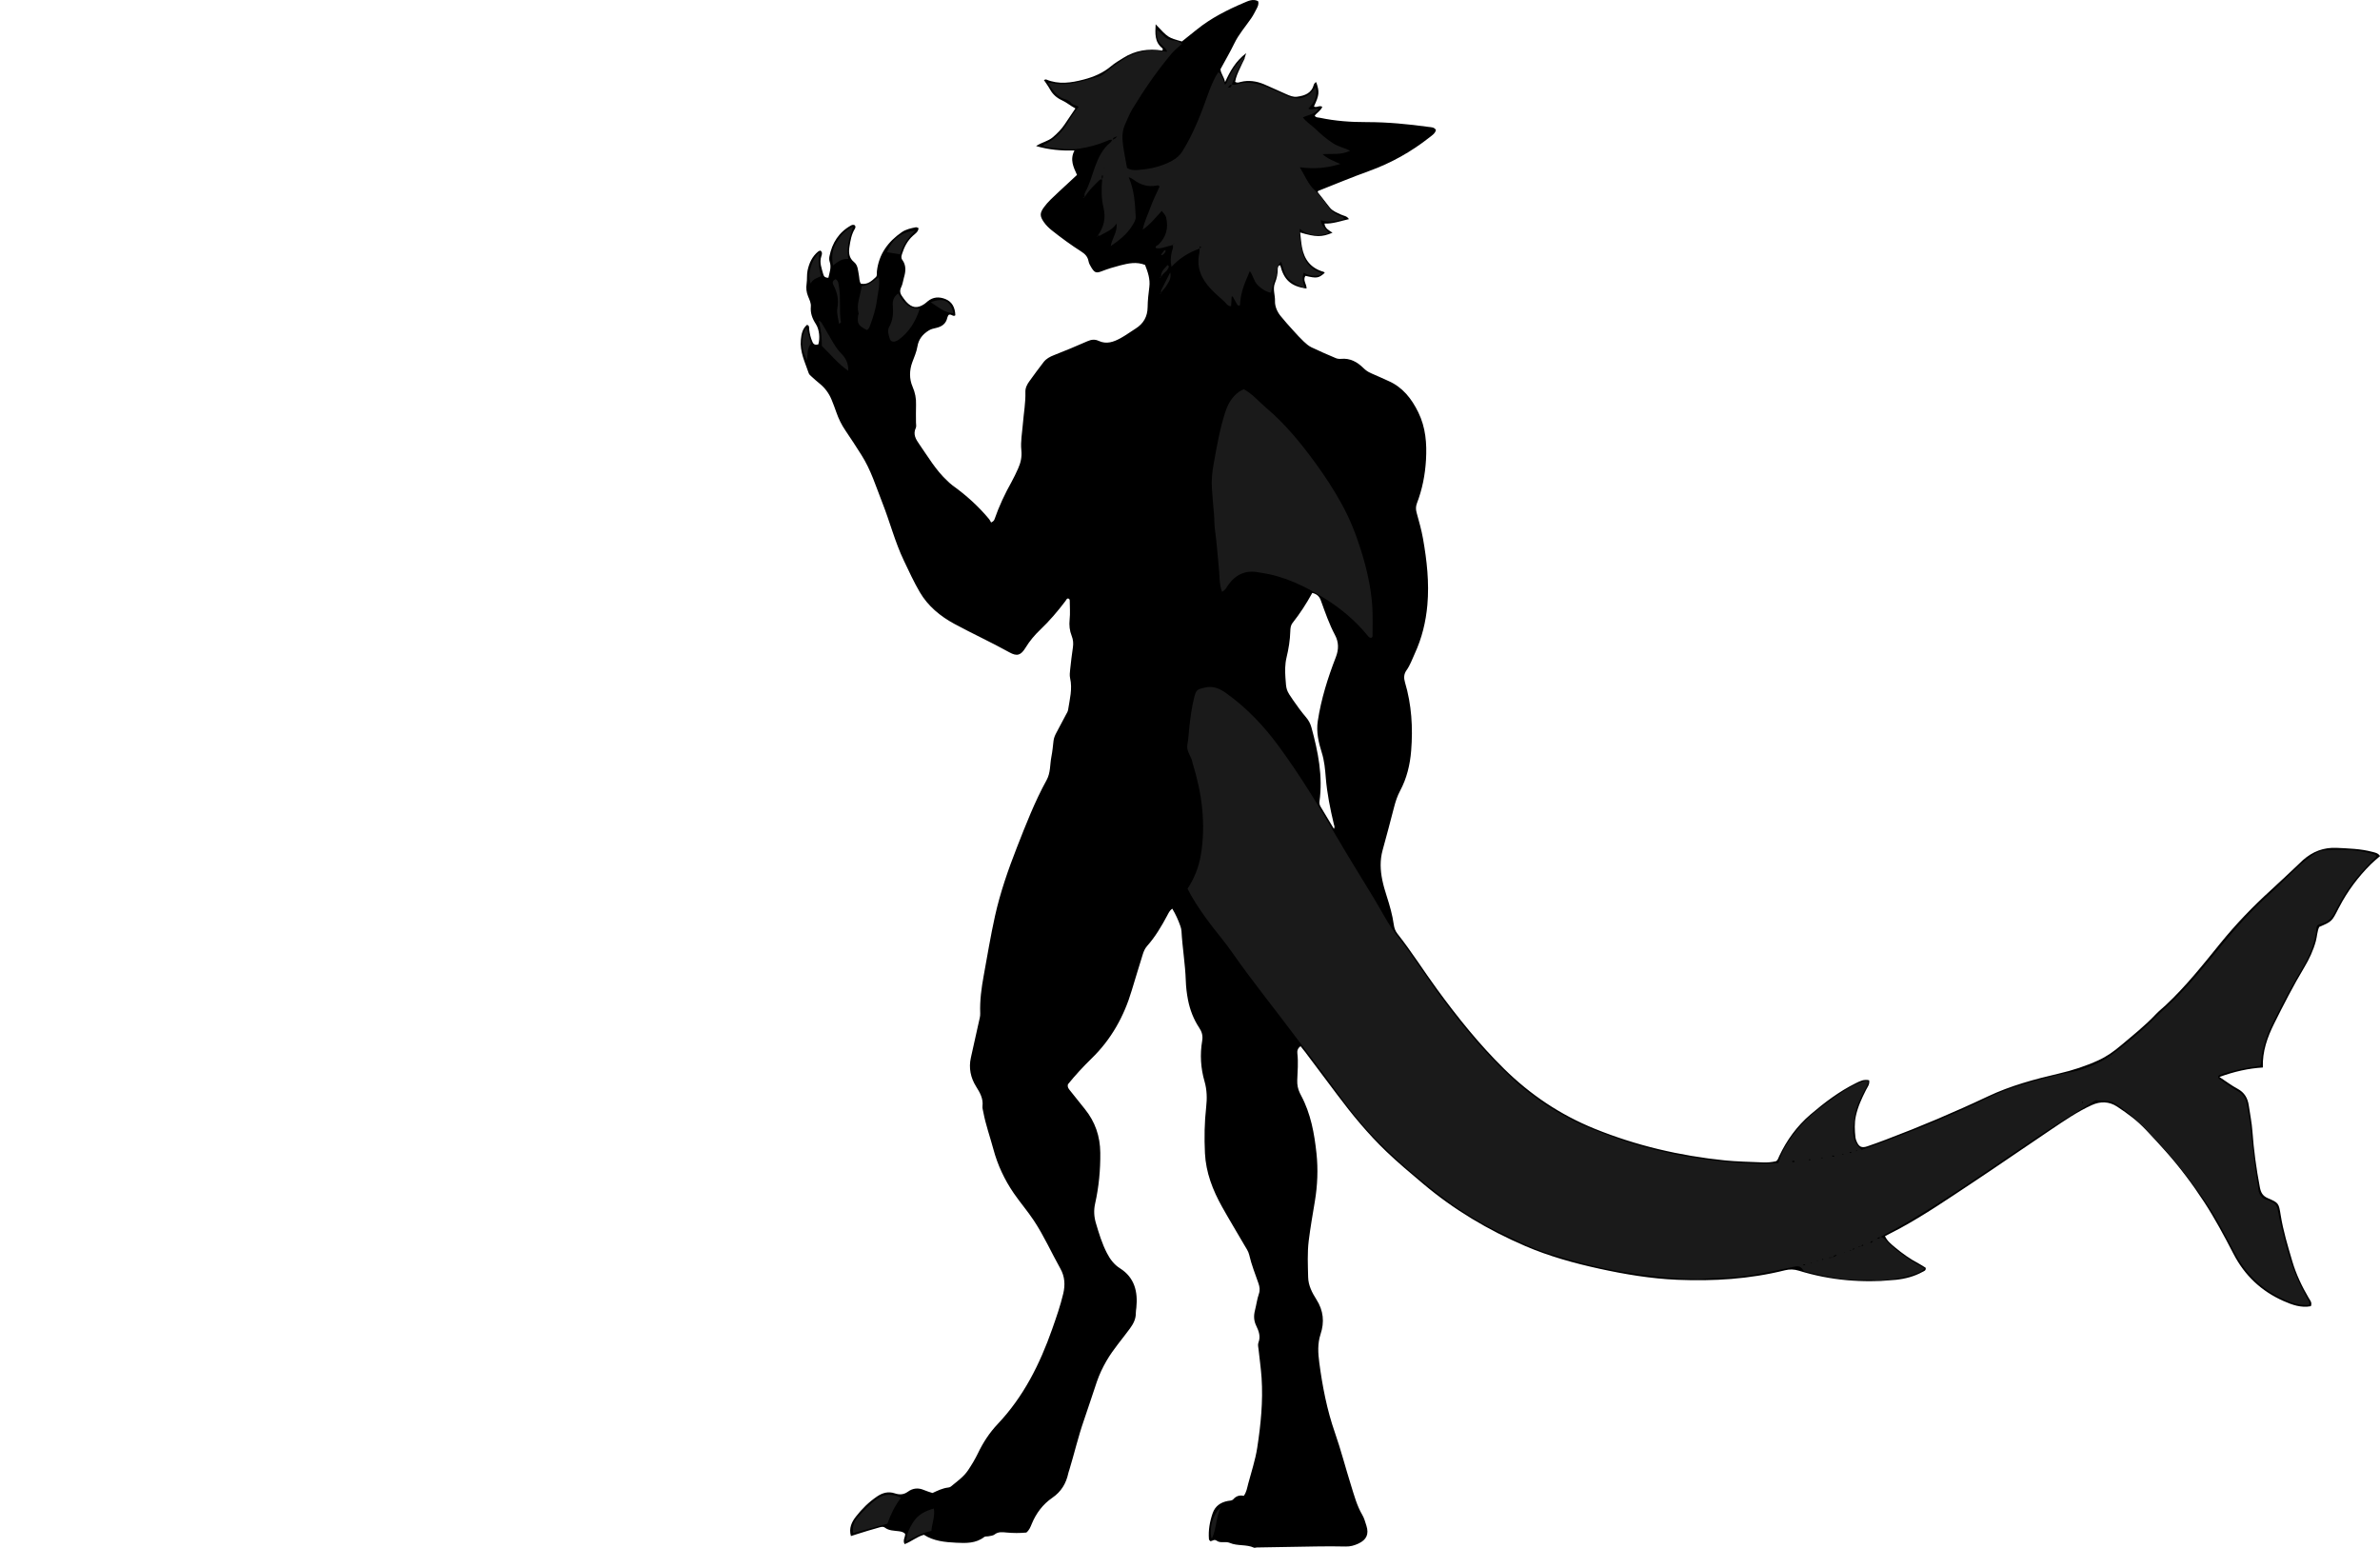 <?xml version="1.0" encoding="utf-8"?>
<!-- Generator: Adobe Illustrator 24.1.1, SVG Export Plug-In . SVG Version: 6.00 Build 0)  -->
<svg version="1.1" id="Layer_1" xmlns="http://www.w3.org/2000/svg" xmlns:xlink="http://www.w3.org/1999/xlink" x="0px" y="0px"
	 width="2003.67" height="1303.01" viewBox="0 0 2003.67 1303.01" style="enable-background:new 0 0 2003.67 1303.01;" xml:space="preserve">
<style type="text/css">
	.st0{fill:#1A1A1A;}
</style>
<g>
	<path d="M785.05,1256.88c4.26-1.96,8.51-4.08,13.3-4.61c0.72-0.08,1.54-0.32,2.08-0.76c5.15-4.29,10.8-8.13,14.58-13.79
		c3.04-4.56,5.9-9.29,8.27-14.22c4.35-9.07,9.73-17.37,16.65-24.67c21.72-22.93,35.49-50.42,45.85-79.86
		c3.47-9.87,6.94-19.74,9.35-29.95c1.72-7.3,1.36-14.28-2.39-20.98c-7.57-13.49-13.86-27.7-22.43-40.61
		c-5.23-7.89-11.47-15.1-16.83-22.9c-7.82-11.39-13.63-23.81-17.21-37.19c-2.77-10.35-6.45-20.45-8.42-31.01
		c-0.32-1.71-0.91-3.49-0.71-5.16c0.73-6.38-2.15-11.31-5.38-16.48c-4.62-7.38-6.36-15.6-4.39-24.34
		c2.24-9.96,4.43-19.94,6.66-29.91c0.54-2.43,1.29-4.8,1.19-7.36c-0.42-10.77,1.04-21.36,2.97-31.93
		c3.06-16.66,5.78-33.39,9.46-49.93c4.4-19.79,11.03-38.87,18.4-57.69c7.56-19.28,15.05-38.62,25.05-56.81
		c3.43-6.25,2.76-13.06,4.03-19.59c0.85-4.39,1.32-8.86,1.79-13.32c0.27-2.56,1.26-4.8,2.44-7.01c2.69-5.07,5.34-10.16,8.07-15.21
		c0.71-1.31,1.54-2.52,1.78-4.07c1.36-8.83,3.76-17.55,1.68-26.64c-0.54-2.36-0.2-4.98,0.07-7.45c0.65-6.18,1.39-12.36,2.3-18.51
		c0.49-3.32,0.21-6.45-1.02-9.54c-1.79-4.48-2.25-9.03-1.74-13.91c0.55-5.19,0.13-10.48,0.09-15.73c-0.01-0.7-0.1-1.49-1.12-1.86
		c-1.49-0.27-1.83,1.22-2.51,2.12c-6.48,8.58-13.43,16.72-21.23,24.15c-4.7,4.48-8.86,9.41-12.28,15.01
		c-3.96,6.48-7.15,7.64-13.66,4.01c-15.26-8.5-31.16-15.73-46.49-24.05c-11.72-6.36-22.06-14.88-28.92-26.57
		c-5.04-8.59-9.21-17.71-13.5-26.73c-7.42-15.58-11.68-32.36-17.98-48.37c-5.38-13.67-9.68-27.82-17.65-40.36
		c-4.41-6.95-8.87-13.88-13.51-20.67c-3.27-4.79-5.76-9.89-7.65-15.34c-1.23-3.53-2.54-7.03-3.96-10.49
		c-2.21-5.41-5.56-10-10.14-13.69c-2.33-1.87-4.56-3.88-6.77-5.89c-0.9-0.82-2-1.72-2.37-2.8c-3.09-9.16-7.61-18.01-6.64-28.13
		c0.46-4.76,1.29-9.36,5.21-12.62c2.21,0.66,1.64,2.4,1.8,3.77c0.44,3.74,1.27,7.34,2.85,10.79c1.09,2.39,2.8,2.4,4.83,1.91
		c1.54-4.95,0.96-12.49-2.05-17.12c-2.97-4.56-4.73-9.18-4.23-14.7c0.28-3.04-1.2-5.86-2.31-8.62c-1.43-3.54-1.83-6.84-1.23-10.81
		c0.53-3.48,0.04-7.32,0.78-10.89c1.29-6.23,3.84-11.88,8.91-16.04c0.53-0.43,1.29-0.57,1.92-0.83c1.98,1.45,1.25,3.39,0.77,4.82
		c-1.82,5.42,0.34,10.29,1.67,15.29c0.53,1.98,1.86,2.84,4.26,2.82c0.95-4.46,2.76-8.8,1.07-13.64c-0.47-1.35-0.45-3.02-0.16-4.45
		c2.25-11.34,7.93-20.33,18.26-26.03c0.88-0.49,1.88-0.62,2.87-0.21c1.21,1.07,0.75,2.26,0.11,3.34c-2.77,4.61-3.61,9.76-4.41,14.96
		c-0.75,4.9-0.41,9.32,3.85,12.78c3.42,2.78,3.29,7.14,4.09,10.98c0.5,2.39,0.19,4.96,1.65,7.21c5.58,1.1,9.07-2.22,12.54-5.42
		c1.44-1.33,0.79-3.3,0.98-5c1.63-14.37,9.32-24.91,20.92-32.91c3.55-2.45,7.77-3.34,11.94-4.16c0.59-0.12,1.31,0.42,2.23,0.74
		c-0.29,3.24-2.88,4.71-4.77,6.42c-4.62,4.19-7.28,9.43-9.12,15.22c-0.53,1.68-1.05,3.37,0.15,5.01c3.47,4.72,2.97,9.81,1.41,15.02
		c-0.78,2.61-1.03,5.47-2.22,7.86c-1.43,2.88-1.15,5.25,0.58,7.68c1.16,1.62,2.24,3.32,3.58,4.78c4.87,5.3,9.36,5.83,15.24,1.91
		c1.03-0.69,1.93-1.57,2.9-2.36c4.54-3.7,9.65-3.89,14.8-1.85c5.49,2.17,8.2,6.9,8.4,13.68c-1.91,1.68-3.44-1.59-5.72-0.26
		c-0.24,0.51-0.83,1.35-1.03,2.27c-1.09,5.06-4.5,7.49-9.26,8.6c-2.15,0.5-4.3,0.9-6.31,2.15c-5.14,3.19-8.57,7.33-9.58,13.47
		c-0.77,4.67-2.74,8.98-4.36,13.41c-2.41,6.6-2.62,13.83,0.25,20.45c2.16,4.97,3.13,9.89,2.93,15.23c-0.18,4.99-0.03,10-0.04,15
		c0,1.5,0.44,3.22-0.14,4.46c-2.55,5.42-0.03,9.53,2.9,13.73c7.41,10.63,13.96,21.9,23.58,30.83c1.46,1.36,2.88,2.79,4.49,3.94
		c11.42,8.18,21.77,17.52,30.75,28.34c0.78,0.94,1.24,2.14,1.63,2.83c2.13-1.03,2.6-1.86,2.94-2.84
		c3.76-10.87,8.64-21.23,14.26-31.27c2.07-3.7,3.85-7.56,5.6-11.43c2.18-4.82,3.27-9.72,2.69-15.23c-0.78-7.44,0.71-14.9,1.29-22.35
		c0.7-8.94,2.38-17.8,2.11-26.83c-0.1-3.34,1.41-6.31,3.36-8.97c3.98-5.44,7.89-10.93,12.05-16.23c2.18-2.78,5.23-4.4,8.59-5.72
		c9.52-3.73,18.97-7.66,28.32-11.78c3.23-1.42,6.23-1.73,9.33-0.27c6.67,3.15,12.71,0.87,18.49-2.28c4.37-2.38,8.39-5.4,12.63-8.04
		c6.65-4.15,10.03-10.13,10.13-17.94c0.07-5.75,0.71-11.42,1.44-17.12c0.85-6.59-1.3-12.73-3.61-18.56
		c-7.23-2.86-14.06-1.33-20.83,0.39c-5.32,1.35-10.55,2.96-15.68,4.95c-4.62,1.79-5.98,1.22-8.63-3.06
		c-1.04-1.68-2.09-3.52-2.44-5.42c-0.69-3.79-2.94-6.09-6.01-8.05c-8.63-5.5-16.88-11.53-24.89-17.9c-2.55-2.03-4.86-4.3-6.73-6.99
		c-3.41-4.9-3.48-7.49-0.07-12.25c3.51-4.9,8.06-8.86,12.4-12.98c5.05-4.79,10.2-9.47,15.59-14.45c-2.86-6.4-6.22-12.75-2.13-20.55
		c-11.15,0.22-21.51-0.55-32.32-3.77c4.81-3.19,10.14-3.97,14.14-7.44c3.82-3.31,7.29-6.76,10.05-10.98
		c2.86-4.37,5.84-8.67,8.93-13.24c-4.12-2.15-7.42-5.09-11.56-6.96c-4.04-1.83-7.51-4.84-9.78-8.98c-1.49-2.72-3.38-5.23-5.2-8
		c1.06-0.24,1.6-0.56,1.95-0.42c10.53,4.41,21.01,2.81,31.58,0.04c8.57-2.24,16.44-5.62,23.27-11.43c3.02-2.57,6.55-4.56,9.92-6.7
		c10.17-6.46,21.3-8.14,32.92-6.28c0.65-0.88,0.57-1.55-0.05-2.05c-6.47-5.24-5.9-12.24-5.51-20.06
		c10.53,11.27,10.53,11.27,22.11,14.46c4.02-3.21,8.3-6.62,12.56-10.05c11.97-9.64,25.55-16.51,39.58-22.48
		c3.71-1.58,7.79-3.63,12.02-1.37c0.76,2.62-0.37,4.64-1.39,6.61c-1.37,2.66-2.74,5.34-4.43,7.79c-4.81,6.98-10.43,13.35-14.19,21.1
		c-3.58,7.4-7.76,14.5-11.67,21.74c0.2,3.69,2.95,6.3,3.88,10.87c4.32-9.52,8.92-17.59,17.74-24.38
		c-2.54,9.27-7.93,16.06-9.29,24.13c1.77,1.22,3.27,0.46,4.64,0.12c6.85-1.71,13.43-0.66,19.77,1.98
		c6.21,2.59,12.26,5.59,18.45,8.24c2.95,1.26,5.92,2.68,9.33,2.21c6.54-0.9,12.2-2.95,14.11-10.25c0.17-0.65,0.8-1.19,1.28-1.74
		c0.14-0.15,0.47-0.14,0.71-0.2c2.82,8.23,2.59,10.67-1.93,20.38c2.15,1.47,4.27-1.22,7.02,0.28c-1.15,3.25-4.44,4.82-6.38,7.52
		c1.01,1.72,2.88,1.43,4.44,1.76c12.99,2.76,26.09,3.66,39.39,3.64c17.44-0.02,34.84,1.66,52.13,4.05c2.15,0.3,4.61,0.11,6.1,2.57
		c-0.61,2.81-3.02,4.34-5.12,6c-15.58,12.32-32.65,21.9-51.39,28.64c-14.3,5.14-28.34,11.02-42.49,16.58
		c-0.18,0.07-0.26,0.4-0.62,0.99c3.37,4.31,6.79,8.8,10.33,13.19c2.45,3.03,6.09,4.22,9.45,5.86c2.12,1.04,4.9,1.05,6.59,3.8
		c-7.06,1.55-13.53,4.04-20.59,3.73c0.48,4.27,3.86,5.73,6.77,7.71c-9.11,3.81-13.96,3.76-27.25-0.21c0.52,4.24,0.8,8.41,1.56,12.5
		c1.93,10.43,7.61,17.69,18.16,20.6c0.38,0.11,0.66,0.59,0.99,0.9c-5.24,4.54-6.64,4.76-16.27,2.52c-2.48,3.7,1.19,7.05,0.95,10.69
		c-13.08-1.85-19.01-7.17-22.16-19.61c-1.58,0.13-2.1,1.24-2.07,2.56c0.07,4.31-0.75,8.41-2.38,12.4
		c-2.04,5.01,0.22,10.1,0.04,15.19c-0.15,4.23,1.74,8.84,4.61,12.41c3.42,4.28,7.12,8.33,10.8,12.4c2.84,3.15,5.71,6.29,8.77,9.21
		c1.97,1.87,4.12,3.74,6.54,4.9c6.73,3.25,13.61,6.19,20.5,9.11c1.32,0.56,2.95,0.74,4.39,0.6c7.63-0.75,13.65,2.63,18.76,7.67
		c2.03,1.99,4.09,3.43,6.66,4.5c4.83,2.01,9.55,4.29,14.35,6.39c12.13,5.29,19.62,14.93,25.27,26.46
		c6.25,12.76,7.28,26.31,6.47,40.13c-0.73,12.49-3.12,24.7-7.62,36.42c-1.04,2.71-1.02,5.17-0.26,7.95
		c1.98,7.21,4.06,14.42,5.36,21.77c3.27,18.45,5.34,37.03,3.69,55.81c-1.26,14.26-4.62,28.04-10.63,41.07
		c-2.19,4.74-3.88,9.75-6.97,14.06c-2.2,3.07-2.36,6.39-1.29,9.97c5.64,18.89,6.79,38.27,5.23,57.76
		c-0.94,11.69-3.66,23.15-9.29,33.65c-2.38,4.45-3.89,9.13-5.14,13.99c-3.09,12.08-6.33,24.12-9.63,36.14
		c-2.29,8.36-1.94,16.72-0.23,25.06c0.95,4.63,2.3,9.19,3.76,13.7c2.53,7.84,4.78,15.73,5.92,23.9c0.39,2.76,1.24,5.23,3.02,7.49
		c11.92,15.1,22.16,31.4,33.49,46.91c17.24,23.6,35.49,46.36,56.37,66.93c22.14,21.81,47.35,38.7,76.24,50.42
		c35.21,14.28,71.73,22.74,109.39,26.62c10.65,1.1,21.4,1.18,32.11,1.71c3.76,0.19,7.48-0.15,11.15-1.01
		c1.64-0.99,1.97-2.77,2.72-4.34c6.36-13.47,14.93-25.27,26.32-35c11.8-10.08,24.11-19.39,38.06-26.32
		c3.5-1.74,7.07-3.59,11.31-2.46c0.62,3.44-1.37,5.61-2.55,7.95c-3.61,7.15-7,14.36-8.66,22.25c-1.25,5.93-0.97,11.92-0.33,17.9
		c0.13,1.22,0.6,2.43,1.1,3.57c1.94,4.43,4.22,5.49,8.92,3.91c5.2-1.75,10.35-3.65,15.49-5.59c29.17-11,57.85-23.15,86.05-36.46
		c19.08-9.01,39.36-14.47,59.79-19.22c11.49-2.67,22.52-6.26,33.21-11.15c6.9-3.15,12.98-7.48,18.7-12.31
		c10.1-8.53,20.49-16.74,29.59-26.41c2.55-2.71,5.53-5.03,8.26-7.58c17.02-15.9,31.43-34.12,46.04-52.13
		c13.08-16.13,27.39-31.02,42.75-44.96c8.12-7.38,16.04-14.98,24.05-22.49c0.91-0.85,1.77-1.76,2.71-2.59
		c8.19-7.24,17.42-10.91,28.68-10.35c9.99,0.5,19.93,0.73,29.65,3.31c2.33,0.62,4.9,0.89,6.68,3.59c-2.71,2.39-5.41,4.52-7.82,6.93
		c-10.67,10.65-19.59,22.61-26.55,36.01c-0.23,0.44-0.49,0.87-0.72,1.32c-5.48,10.81-5.48,10.81-16.16,15.42
		c-1.72,3.78-1.75,8.09-2.87,12.12c-2.15,7.74-5.52,14.94-9.64,21.82c-9.24,15.42-17.43,31.41-25.43,47.49
		c-5.71,11.49-9.96,23.34-9.48,36.88c-12.36,0.75-24.07,3.43-36.57,7.97c5.71,3.76,10.23,7.25,15.19,9.88
		c5.92,3.14,8.65,7.96,9.55,14.26c1.02,7.14,2.5,14.19,3.02,21.44c1.16,15.91,3.28,31.71,6.3,47.39c0.8,4.13,2.28,7.15,6.62,9.03
		c9.17,3.96,9.29,4.21,10.87,14.14c2.12,13.35,6.04,26.23,9.84,39.13c3.18,10.8,8.03,20.94,13.72,30.66
		c1.22,2.09,3.13,4.04,1.86,7.05c-8.19,1.57-15.76-1.15-23.04-4.38c-18.68-8.27-32.69-21.46-42.15-39.76
		c-7.67-14.84-15.56-29.61-24.69-43.62c-9.82-15.05-20.57-29.44-32.57-42.86c-5.32-5.94-10.7-11.83-16.16-17.65
		c-7.21-7.7-15.64-13.91-24.41-19.7c-6.9-4.56-14.2-4.6-21.36-1.35c-12.08,5.49-23,13.04-33.98,20.4
		c-22.82,15.29-45.36,30.99-68.27,46.14c-19.14,12.66-38.11,25.64-58.28,36.68c-4.37,2.39-8.82,4.62-13.61,7.12
		c1.89,4.18,5.28,6.79,8.39,9.4c6.13,5.12,12.61,9.79,19.73,13.51c2.19,1.14,4.23,2.56,6.14,3.73c0.39,2.42-1.4,2.76-2.58,3.42
		c-7.1,3.94-14.87,5.93-22.83,6.73c-27.6,2.77-54.81,0.54-81.38-7.7c-4.01-1.24-7.69-1.35-11.7-0.35c-29.79,7.45-60.16,9.28-90.66,8
		c-22.19-0.93-44.15-4.62-65.85-9.38c-21.22-4.65-42.14-10.45-62.15-19.05c-31.14-13.39-60.02-30.5-85.98-52.42
		c-10.48-8.85-21.02-17.62-30.94-27.13c-15.37-14.74-28.85-31.07-41.56-48.09c-8.94-11.98-17.94-23.92-26.93-35.87
		c-1.17-1.55-2.41-3.04-3.71-4.68c-2.53,1.76-2.96,3.97-2.7,6.15c0.87,7.49,0.17,14.96-0.11,22.44c-0.15,3.85,0.55,7.42,2.21,10.85
		c0.33,0.67,0.66,1.35,1.01,2.01c8.17,15.24,11.2,32.03,12.98,48.81c1.42,13.32,0.86,26.92-1.37,40.3
		c-1.84,11.05-3.78,22.09-5.16,33.19c-1.26,10.18-0.72,20.46-0.49,30.69c0.16,7,3.36,13.1,6.94,18.73
		c5.97,9.37,6.91,19.01,3.49,29.33c-2.59,7.81-2.11,15.86-1.07,23.74c2.65,20.02,6.44,39.79,13.14,58.98
		c5.09,14.58,8.93,29.59,13.56,44.33c2.68,8.53,4.94,17.23,9.56,25.07c1.62,2.75,2.45,6,3.44,9.08c2.25,7.02,0.08,11.81-6.7,14.98
		c-3.41,1.6-6.89,2.6-10.79,2.49c-8.24-0.23-16.5-0.16-24.74-0.05c-16.73,0.22-33.45,0.55-50.18,0.85c-0.74,0.01-1.62,0.46-2.2,0.2
		c-6.49-2.99-13.93-1.24-20.4-4.04c-3.58-1.55-7.85,0.48-10.89-1.74c-2.37-1.74-3.61,0.25-5.53,0.3c-0.37-0.51-1.1-1.06-1.15-1.66
		c-0.62-7.55,0.68-14.85,3.14-21.95c2.09-6,6.69-9.09,12.68-10.25c1.71-0.33,3.52-0.11,4.81-1.58c2.34-2.65,5.32-3.52,8.7-2.72
		c2.34-3.25,2.81-6.78,3.68-10.07c2.67-10.11,6.04-20.03,7.64-30.43c3-19.5,4.97-39.07,3.67-58.81c-0.53-7.94-1.71-15.83-2.53-23.75
		c-0.21-1.98-0.81-4.23-0.14-5.92c2.08-5.25,0.24-9.9-1.89-14.33c-2.08-4.33-2.14-8.47-1-12.93c1.17-4.59,1.75-9.35,3.28-13.81
		c1.08-3.15,0.65-5.88-0.32-8.73c-2.74-8.01-5.95-15.85-7.84-24.17c-0.7-3.06-2.74-5.86-4.36-8.66
		c-6.12-10.58-12.5-21.03-18.46-31.7c-7.86-14.07-13.66-28.96-14.43-45.21c-0.62-12.94-0.41-25.9,1.04-38.85
		c0.8-7.12,0.69-14.38-1.38-21.53c-3.24-11.16-3.94-22.7-2-34.1c0.77-4.51-0.28-7.74-2.51-11.11c-4.75-7.18-7.78-15.08-9.42-23.45
		c-1.05-5.35-1.68-10.85-1.86-16.3c-0.47-13.96-2.86-27.73-3.63-41.65c-0.08-1.46-0.49-2.93-0.98-4.32
		c-1.76-4.93-3.85-9.72-6.79-14.52c-2.24,1.58-3.16,3.81-4.29,5.91c-4.84,9.04-10.04,17.85-16.89,25.56
		c-1.86,2.1-2.91,4.62-3.71,7.26c-3.05,10.01-6.2,19.98-9.18,30.01c-6.51,21.94-17.31,41.33-33.82,57.37
		c-7.16,6.96-13.9,14.3-19.91,21.74c-0.62,2.45,0.64,3.83,1.68,5.16c4.14,5.3,8.39,10.52,12.61,15.76
		c8.62,10.69,12.78,22.81,12.93,36.62c0.17,14.55-1.21,28.86-4.37,43.04c-1.21,5.44-0.94,10.83,0.67,16.26
		c2.55,8.62,5.13,17.2,9.27,25.22c2.66,5.17,5.94,9.64,11.04,12.87c12.27,7.76,15.12,19.66,13.75,33.19
		c-0.15,1.48-0.46,2.97-0.44,4.45c0.07,5-2.02,9-4.92,12.99c-6.6,9.06-14.07,17.46-19.74,27.23c-3.27,5.65-6.03,11.45-8.13,17.58
		c-3.71,10.84-7.16,21.78-10.94,32.59c-4.78,13.68-8.02,27.8-12.24,41.64c-0.29,0.95-0.66,1.88-0.87,2.85
		c-1.83,8.6-5.98,15.51-13.43,20.63c-7.98,5.48-13.64,13.02-17.36,22.04c-1.03,2.48-1.98,5.15-4.51,7.25
		c-5.41,0.53-11.12,0.53-16.83-0.03c-3.48-0.34-6.87-0.78-10.01,1.71c-1.25,0.99-3.27,1.07-4.96,1.45c-1.21,0.27-2.79-0.06-3.65,0.6
		c-7.13,5.53-15.48,5.25-23.68,4.84c-9.44-0.47-18.92-1.37-27.14-6.68c-5.96,1.62-10.56,5.78-16.21,7.86
		c-1.9-3.17,0.66-5.95,0.42-8.63c-1.68-1.8-3.7-2-5.65-2.26c-3.92-0.53-7.94-0.37-11.39-2.98c-1.73-1.31-3.97-0.36-5.81,0.13
		c-5.54,1.48-10.99,3.26-16.48,4.94c-2.07,0.63-4.13,1.31-6.31,2.01c-1.87-6.6,0.61-11.78,4.18-16.37
		c5.06-6.5,10.92-12.28,17.8-16.94c4.58-3.11,9.49-4.47,14.84-2.68c4.04,1.35,7.55,1.27,11.17-1.37c4.08-2.97,8.68-3.49,13.48-1.39
		C780.11,1255.39,782.54,1256.03,785.05,1256.88z M1104.77,499.16c-4.95,9.04-10.37,17.39-16.55,25.21
		c-1.72,2.18-1.87,4.65-1.94,7.04c-0.22,7.51-1.43,14.88-3.17,22.12c-1.36,5.69-1.31,11.34-0.93,17.05
		c0.7,10.38,0.67,10.44,6.55,18.97c3.39,4.92,6.93,9.77,10.8,14.3c2.2,2.57,3.68,5.4,4.52,8.48c5.62,20.48,9.79,41.15,6.77,62.57
		c-0.22,1.58,0.25,3,1.02,4.28c3.64,6.14,7.33,12.24,11.17,18.62c0.96-1.82,0.17-2.93-0.11-4.11c-3.04-12.84-5.68-25.76-6.75-38.94
		c-0.58-7.16-1.18-14.25-3.4-21.23c-2.72-8.54-4.71-17.43-3.34-26.48c2.81-18.55,8.44-36.39,15.2-53.8
		c2.61-6.73,2.43-12.75-0.68-18.59c-4.94-9.3-8.32-19.18-11.88-28.99C1110.79,502.17,1108.89,500.16,1104.77,499.16z"/>
	<path class="st0" d="M1582.63,1041.19c2.11,0.25,3.63,1.45,5.04,2.94c8.67,9.17,18.97,16.14,29.99,22.14
		c0.84,0.46,1.64,0.98,2.76,1.66c-3.78,3.64-8.47,4.71-12.91,6.12c-6.89,2.19-14.18,2.68-21.27,3.81c-4.67,0.74-9.9-0.55-14.87-0.28
		c-16.5,0.9-32.42-2.38-48.25-6.38c-1.9-0.48-4.33-0.5-5.38-2.29c-2.17-3.72-5.05-3.02-8.41-2.3c-10.97,2.35-21.94,4.7-32.99,6.61
		c-11.06,1.91-22.26,2.65-33.5,2.84c-4.48,0.08-8.95,0.8-13.42,0.78c-21.25-0.12-42.27-2.68-63.19-6.16
		c-20.45-3.4-40.48-8.59-60.27-14.69c-8.82-2.72-17.35-6.27-25.75-10.09c-15.91-7.23-31.54-14.99-46.29-24.43
		c-15.38-9.84-29.61-21.17-43.63-32.8c-9.8-8.12-19.05-16.84-28.15-25.75c-14.32-14.03-26.67-29.69-38.3-45.9
		c-10.91-15.2-22.47-29.9-33.66-44.88c-17.62-23.58-36.2-46.44-53.05-70.61c-5.27-7.56-11.28-14.61-16.88-21.94
		c-6.37-8.33-12.41-16.9-17.63-26.02c-0.98-1.72-1.84-3.51-2.84-5.43c5.6-8.51,9.32-17.82,11.06-27.7
		c2.33-13.27,2.56-26.6,1.2-40.15c-1.31-13.03-4.22-25.53-8.02-37.94c-0.07-0.24-0.11-0.49-0.16-0.73
		c-0.95-5.08-5.3-9.25-4.21-14.82c0.97-4.92,1.04-9.91,1.63-14.85c0.98-8.15,1.97-16.3,3.97-24.3c1.76-7.02,2.37-7.25,9.11-8.82
		c7.13-1.67,12.62,0.92,18.07,4.82c17.23,12.31,31.54,27.44,44.06,44.47c17.91,24.37,33.59,50.12,48.79,76.23
		c9.91,17.03,20.41,33.72,30.6,50.59c3.22,5.34,6.34,10.74,9.41,16.17c3.82,6.73,8.07,13.14,12.88,19.23
		c11.3,14.31,20.99,29.78,31.71,44.51c18.54,25.47,38.46,49.78,61.46,71.41c20.02,18.83,42.7,33.49,68.21,43.92
		c29.02,11.86,58.9,20.41,89.92,24.93c22.49,3.28,45.07,5.21,67.74,4.06c2.86-10.91,9.08-19.85,15.96-28.31
		c9.7-11.93,22.15-20.75,34.67-29.41c6.58-4.55,13.4-8.67,21.05-11.25c1.2-0.4,2.36-0.81,4.07-0.02c-0.41,3.3-2.43,6.1-3.94,9.01
		c-3.59,6.9-6.77,13.94-7.63,21.73c-0.48,4.35-1.64,8.65-1.16,13.11c0.66,6.16,1.69,8.39,7.07,14.01c8.85-3.27,17.95-6.58,27-10
		c26.85-10.15,53.25-21.36,79.12-33.82c18.5-8.91,38.29-14.17,58.14-19.1c7.24-1.8,14.75-2.74,21.78-5.15
		c9.47-3.24,18.67-7.49,26.63-13.7c11.01-8.59,21.9-17.34,31.87-27.17c4.62-4.56,9.38-8.97,14.13-13.41
		c16.28-15.21,30.08-32.63,44.17-49.76c12.55-15.25,25.6-29.93,40.35-43.11c7.07-6.32,13.69-13.14,20.54-19.7
		c5.05-4.84,10.29-9.47,16.09-13.4c2.9-1.96,5.9-3.58,9.59-3.84c13.76-0.96,27.43-0.99,40.82,3.03c1.18,0.35,2.49,0.43,3.27,2.02
		c-4.18,4.35-8.54,8.68-12.65,13.24c-9.25,10.25-16.5,21.89-22.75,34.13c-2.45,4.79-5.73,7.98-10.96,9.2
		c-1.2,0.28-2.32,0.88-3.15,1.2c-1.68,1.71-1.03,3.57-1.29,5.24c-1.59,10.22-4.95,19.76-10.29,28.67
		c-8.73,14.56-16.77,29.5-24.37,44.68c-5.95,11.89-11.06,24-11.81,37.52c-0.04,0.71-0.4,1.4-0.71,2.44
		c-11.55,1.49-23.02,3.69-34.05,7.71c-0.72,0.26-1.29,0.73-1.37,1.64c0.06,1.42,1.25,1.96,2.27,2.63c4.79,3.15,9.46,6.53,14.44,9.37
		c4.27,2.45,6.58,5.97,7.43,10.6c1.12,6.12,2.45,12.22,3.07,18.4c1.66,16.6,3.49,33.17,6.19,49.63c0.12,0.74,0.24,1.48,0.28,2.23
		c0.3,5.47,2.46,9.47,8.19,10.89c1.18,0.29,2.22,1.14,3.36,1.63c2.72,1.15,4.36,2.97,4.87,6.05c0.83,4.9,1.92,9.77,3.09,14.6
		c3.3,13.57,6.81,27.09,11.97,40.11c2.95,7.44,6.75,14.47,10.56,21.49c0.72,1.31,1.64,2.52,0.74,4.31
		c-7.91,0.69-15.19-1.96-22.2-5.15c-18.13-8.27-31.26-21.61-40.6-39.28c-8.73-16.53-17.34-33.25-28.44-48.34
		c-8.82-11.98-17.71-23.91-27.58-35.14c-8.03-9.15-16.53-17.83-25.13-26.35c-5.75-5.69-12.27-10.81-19.21-15.23
		c-4.99-3.18-10.59-2.04-15.93-2.77c-0.43-0.06-0.95,0.28-1.37,0.54c-15.74,9.56-31.44,19.18-46.78,29.42
		c-35.07,23.44-69.51,47.85-105.71,69.57c-9.17,5.5-18.68,10.43-28.04,15.63c-1.11,0.21-2.19,0.46-2.8,1.56
		c-0.85,0.63-1.7,1.27-2.54,1.9c-0.99,0.39-3.04-0.99-2.7,1.62c-0.65,0.03-1.3,0.06-1.95,0.09c0.62-0.01,1.24-0.01,1.86-0.02
		c0.86-0.6,1.72-1.2,2.58-1.79c0.86-0.67,1.72-1.33,2.58-2C1581.01,1042.61,1582.75,1043.49,1582.63,1041.19z M1750.69,927.31
		c0.8-0.11,1.6-0.23,2.4-0.34c0.08,0.55-0.91,1.12,0.03,1.63c0.15,0.08,0.41-0.04,0.62-0.07c-0.24-0.54-0.49-1.08-0.73-1.62
		c-0.71,0.2-1.41,0.39-2.12,0.59c-0.7,0.26-0.79,0.42-0.29,0.45C1750.63,927.94,1750.66,927.53,1750.69,927.31z M1559.35,1052.33
		c0.39-0.19,0.77-0.45,1.19-0.56c0.73-0.2,0.81-0.47,0.15-0.81c-0.14-0.07-0.51,0.07-0.6,0.22c-0.23,0.38-0.36,0.82-0.53,1.24
		c-0.8,0-1.6,0-2.4,0c0.01,0.16,0.01,0.31,0.02,0.47C1557.9,1052.7,1558.63,1052.51,1559.35,1052.33z M1566.85,1049.33
		c0.42-0.19,0.82-0.43,1.26-0.56c0.75-0.22,0.83-0.52,0.15-0.88c-0.14-0.08-0.54,0.07-0.64,0.22c-0.25,0.4-0.39,0.86-0.57,1.29
		c-0.79,0-1.58,0-2.38,0c0.01,0.16,0.02,0.31,0.02,0.47C1565.42,1049.7,1566.14,1049.51,1566.85,1049.33z M1546.47,1056.31
		c-1.31,0.4-2.93,0.38-3.13,2.29c-1.18,0-2.36,0-3.54,0c0.03,0.16,0.05,0.31,0.08,0.47c1.13-0.14,2.26-0.29,3.38-0.43
		c0.75-1.11,2.64-0.78,2.99-2.38c0.43-0.07,0.86-0.13,1.29-0.2C1547.19,1056.14,1546.83,1056.23,1546.47,1056.31z M1524.52,976.52
		c-0.04,0.03-1.17-1.75-1.87,0.28C1523.66,976.64,1524.53,976.51,1524.52,976.52z M1544.46,973.25c-0.21-0.12-0.42-0.32-0.65-0.34
		c-0.55-0.05-1.63-0.49-1.26,0.6C1542.76,974.13,1543.84,973.67,1544.46,973.25z M1534.69,974.92c-0.02-0.12-0.04-0.35-0.07-0.35
		c-0.47-0.03-0.94-0.03-1.41-0.04c0.02,0.16,0.04,0.46,0.05,0.46C1533.74,974.99,1534.21,974.96,1534.69,974.92z M1524.89,1063.48
		c0.22-0.05,0.44-0.1,0.65-0.15c-0.18-0.11-0.34-0.29-0.53-0.32c-0.21-0.03-0.43,0.08-0.65,0.13
		C1524.53,1063.26,1524.71,1063.37,1524.89,1063.48z M1508.55,977.72c0.69,0.88,1.5,0.81,2.34,0.29c0.07-0.05,0.1-0.37,0.03-0.42
		C1510.11,976.95,1509.31,976.99,1508.55,977.72z M1558.93,970.35c-0.33-0.22-0.61-0.46-0.94-0.59c-0.16-0.06-0.44,0.06-0.61,0.18
		c-0.44,0.31-0.33,0.66,0.31,0.74C1558.07,970.73,1558.48,970.48,1558.93,970.35z M1551.19,972.16c0.32-0.15,0.63-0.3,0.95-0.45
		c-0.18-0.1-0.4-0.33-0.55-0.29c-0.32,0.08-0.61,0.28-0.91,0.44C1550.85,971.96,1551.02,972.06,1551.19,972.16z M1519.79,1064.96
		c-0.03-0.16-0.02-0.44-0.08-0.45c-0.4-0.08-0.84-0.24-1.2-0.13c-0.58,0.17-0.55,0.59,0.09,0.76
		C1518.95,1065.23,1519.39,1065.03,1519.79,1064.96z M1563.04,968.36c-0.19,0.1-0.37,0.21-0.56,0.31c0.11,0.17,0.22,0.33,0.32,0.5
		c0.28-0.19,0.56-0.38,0.84-0.57C1563.45,968.52,1563.25,968.44,1563.04,968.36z M1553.1,1054.44l0.04-0.4l-0.59,0.16
		L1553.1,1054.44z M1535.14,1060.29c-0.12-0.14-0.22-0.35-0.37-0.4c-0.19-0.06-0.51-0.07-0.62,0.05c-0.38,0.4-0.2,0.69,0.44,0.68
		C1534.77,1060.62,1534.95,1060.41,1535.14,1060.29z M1529.6,1061.86c0.16,0.05,0.39,0.2,0.48,0.14c0.41-0.26,0.29-0.48-0.28-0.52
		C1529.74,1061.48,1529.67,1061.73,1529.6,1061.86z M1776.82,895.22l0.33,0.25l0.07-0.35L1776.82,895.22z"/>
	<path class="st0" d="M936.63,117.9c-1.83-0.75-3.34,0.18-4.95,0.85c-7.35,3.08-15,5.18-22.87,6.37c-8.16,1.23-16.29,0.02-24.4-0.77
		c-1.96-0.19-3.89-0.72-5.91-1.11c-0.29-2.15,1.73-1.95,2.78-2.55c7.54-4.26,13.41-10.17,17.76-17.62c2.64-4.5,5.45-8.89,9.06-13.03
		c-1.88-1.91-5.07-1.16-6.87-3.98c-1.28-2.02-5.02-2.4-7.58-3.68c-5.36-2.69-8.18-7.8-11.56-12.37c0,0-0.17,0.18-0.17,0.18
		c0.96-0.16,1.99-0.65,2.86-0.44c14.08,3.28,27.05-1.72,40.22-5.27c2.46-0.66,4.37-2.4,6.28-4c4.02-3.38,8.35-6.31,12.65-9.31
		c11.68-8.15,24.43-10.53,38.49-7.53c-0.17-2.33-1.97-3.36-3.25-4.64c-5.31-5.29-5.28-5.71-5.2-13.78c3.8,2.18,5.83,6.13,9.53,7.76
		c3.52,1.56,7.94,0.65,11.4,3.99c-3.07,2.9-6.21,5.35-8.71,8.33c-12.16,14.53-22.93,30.06-32.73,46.27
		c-2.6,4.29-4.41,8.92-6.42,13.48c-2.41,5.46-2.39,11.09-1.63,16.72c0.89,6.63,2.27,13.19,3.4,19.59c2.95,1.95,5.98,1.94,8.95,1.74
		c10.25-0.69,20.14-2.85,29.22-7.91c3.52-1.96,6.39-4.48,8.6-8.04c9.4-15.15,15.68-31.68,21.6-48.35c1.76-4.95,3.82-9.72,6.2-14.37
		c0.63-1.24,1.54-2.34,2.43-3.66c3.54,2.79,3.88,6.72,5.49,10.57c1.52-1.32,1.94-2.86,2.54-4.32c2.68-6.53,6.54-12.3,11.43-17.39
		c0.78-0.81,1.65-1,2.64-0.41l0.18-0.2c-4.59,6.94-8.29,14.32-11.11,22.15c-1.87,0-2.28,1.81-3.4,2.74c0.38,0.38,0.07,0.56-0.07,0.2
		c-0.35-0.92-0.37,0.43,0.25-0.36c2.09,0.3,3.15-0.57,3.08-2.72c1.47,0.52,2.95,0.43,4.41-0.03c9.13-2.89,17.77-0.71,26.22,2.7
		c5.3,2.14,10.53,4.49,15.72,6.89c9.24,4.28,16.79,2.52,22.94-5.48c0.42-0.55,1.06-0.92,1.69-1.44c1.1,7.49-0.18,11.01-6.36,17.77
		c2.76,1.94,5.66-0.89,8.63,0.27c-3.12,4.68-8.56,4.81-13.16,7.14c2.89,4.04,7.09,6.39,10.43,9.62c4.64,4.49,9.55,8.72,15.04,12.25
		c4.2,2.7,9.13,3.62,14.2,6.18c-7.52,3.75-14.96,2.35-23.14,2.9c4.5,4.09,9.47,5.78,14.94,8.25c-11.33,3.49-22.03,4.38-34.12,2.76
		c4.35,7.15,6.99,14.26,12.51,19.32c3.9,3.58,7.25,7.56,10,11.91c3.1,4.9,6.98,8.32,12.41,10.1c0.95,0.31,1.9,0.61,2.24,2.3
		c-6.35,1.41-12.58,3.52-19.48,0.9c0.35,4.94,4.25,7.32,6.89,10.95c-9.41,2.78-17.55,2.36-24.8-3.84c-0.52,0.18-0.59-0.19-0.15-0.24
		c0.98-0.1-0.28-0.46,0.29,0.37c-0.46,6.77,1.01,13.39,2.38,19.88c1.62,7.65,6.21,13.51,13.76,16.59c0.91,0.37,1.71,1.01,2.87,1.72
		c-5.53,2.45-10.6,1.61-15.65-1.21c-1.69,4.53-0.76,8.31,1.11,13.04c-5.88-1.83-9.99-4.5-13.83-7.96
		c-4.07-3.67-4.12-9.23-6.43-14.35c-4.1,4.25-2.55,9.25-4.47,13.24c-1.88,3.9-2.65,8.33-4.03,12.93c-4.34-0.93-7.95-3.28-11.18-6.54
		c-3.17-3.19-3.7-7.91-6.53-11.65c-6,13.47-7.83,19.89-8.28,28.74c-1.55,0.8-2.18-0.3-2.79-1.37c-1.09-1.93-2.14-3.9-3.24-5.83
		c-0.08-0.14-0.43-0.12-0.95-0.25c-0.17,2.75-0.34,5.45-0.5,8.2c-2.9,0.16-3.9-2.24-5.48-3.65c-3.9-3.49-7.84-6.96-11.46-10.74
		c-8.2-8.57-12.52-18.47-9.78-30.6c0.27-1.19,0.14-2.46,0.2-3.69c0.91-0.44,1.96-0.87,0.39-1.77c-0.07-0.04-0.75,1.15-0.22,1.9
		c-8.86,3.16-16.79,7.81-23.78,15.36c-1.11-4.44-0.69-8.22,0.06-11.98c0.43-2.16,1.67-4.18,0.98-6.51c0.55-0.55,1.11-1.09,1.66-1.64
		c0.1-0.52,0.31-0.55,0.59-0.08c0.01,0.02-0.24,0.19-0.36,0.3c-0.88,0.2-1.66,0.5-1.75,1.58c-2.37,0.64-4.77,1.21-7.11,1.93
		c-2.41,0.74-4.8,1.29-7.45,0.64c-0.35-1.96,1.57-2.05,2.45-2.93c6.33-6.3,8.41-13.68,6.43-22.47c-0.61-2.72-2.57-4.06-3.88-6.05
		c0.82-0.41,1.65-0.81,2.47-1.22c-0.07,0.06-0.13,0.12-0.2,0.18c-0.7,0.4-1.39,0.8-2.09,1.19c-4.95,5.23-9.27,11.09-16.08,15.85
		c1.41-7.06,4.37-12.72,6.45-18.62c2.13-6.05,5.12-11.8,7.68-17.57c-0.57-1.43-1.66-1.09-2.54-0.92
		c-7.08,1.34-13.36-0.54-19.01-4.76c-1.44-1.07-2.89-1.92-4.62-2.31c-1.1,0.68-1.73,0.45-1.74-0.92c-1.05-0.2-1.38-0.91-1.37-1.88
		c-1.42,0.5-2.06,0.04-1.84-1.49c-0.21-0.6-0.11-0.71,0.3-0.31c-0.16,0.03-0.31,0.06-0.47,0.08c1.04,0.11,1.61,0.85,2.16,1.62
		c0.55,0.51,1.32,0.88,1.12,1.84c0.68,0.35,1.36,0.7,2.05,1.04c4.68,10.61,5.37,21.93,5.93,33.28c0.14,2.92-1.47,5.19-2.91,7.53
		c-4.41,7.19-10.85,12.26-18.13,17.23c1.09-6.51,5.73-11.78,4.95-19.06c-3.53,5.5-9.09,7.37-13.98,10.21
		c-0.49,0.28-1.35-0.09-2.05-0.16l0.2,0.16c5.07-7.18,6.92-14.75,4.78-23.66c-1.84-7.64-1.83-15.66-1.1-23.57
		c0.26-1.28,1.27-2.55,0.1-3.89c-0.76,1.38-0.44,2.72,0.04,4.06c-1.03-0.57-1.91-0.21-2.64,0.52c-4.48,4.49-9.19,8.8-12.34,14.43
		l0.12,0.08c0.05-1.45-0.45-2.88,0.37-4.34c3.82-6.75,5.68-14.26,8.3-21.49c2.81-7.73,6.29-15.08,12.9-20.46
		c0.73-0.59,1.14-1.57,1.7-2.37c1.86-0.4,3.18-1.51,4.12-3.12l0.46-0.15l-0.3,0.21C939.13,115.43,936.92,115.46,936.63,117.9z
		 M929.6,142.02l0.31-0.56l-0.42-0.09L929.6,142.02z M946.13,141.13l0.23-0.33l-0.37-0.04L946.13,141.13z"/>
	<path class="st0" d="M1154.48,536.9c-1.59,0.27-2.52-1.09-3.41-2.17c-10.08-12.23-22.05-22.35-35.43-30.69
		c-16.78-10.47-34.4-19.1-54.32-21.89c-0.49-0.07-0.99-0.16-1.47-0.26c-11.03-2.25-19.48,1.66-25.93,10.66
		c-1.38,1.92-2.32,4.38-5.12,5.63c-2.39-6.4-1.96-12.86-2.59-19.15c-1.12-11.14-1.87-22.33-3.4-33.42
		c-0.59-4.25-0.36-8.45-0.77-12.66c-0.7-7.18-1.22-14.39-1.74-21.59c-0.51-7.01,0.21-13.97,1.46-20.84
		c2.67-14.69,5.12-29.45,9.81-43.68c2.21-6.7,5.58-12.81,11.56-17.02c1.2-0.85,2.59-1.42,3.96-2.16
		c7.47,4.03,12.73,10.5,18.97,15.76c15.92,13.44,28.98,29.47,41.23,46.21c8.26,11.28,15.86,22.96,22.59,35.25
		c6.74,12.32,11.85,25.31,15.99,38.62c4.66,14.98,8.23,30.31,9.37,46.02c0.61,8.45,0.25,16.97,0.3,25.46
		C1155.54,535.68,1155.47,536.45,1154.48,536.9z"/>
	<path class="st0" d="M758.52,1260.8c-5.25,7.2-8.82,14.25-11.41,21.91c-9.67,2.67-19.18,5.29-28.81,7.94
		c-1.02-5.46,0.76-9.83,4.06-13.6c4.92-5.62,10.04-11.04,16.21-15.37C744.69,1257.38,750.97,1257.44,758.52,1260.8z"/>
	<path class="st0" d="M756.21,247.03c3.89,6.85,8.29,13.21,18.18,12.69c-3.57,11.01-8.95,19.84-17.87,26.3
		c-0.79,0.57-1.74,0.98-2.67,1.31c-2.13,0.75-4.13-0.01-4.78-2.2c-0.98-3.3-2.31-6.66-0.38-10.13c3.04-5.45,3.49-11.42,2.95-17.44
		C751.26,253.29,752.27,249.83,756.21,247.03z"/>
	<path class="st0" d="M739.74,233.01c1.4,6.77-0.67,13.31-1.51,19.9c-0.94,7.4-3.27,14.5-5.88,21.48c-0.51,1.36-1.01,2.82-2.56,3.44
		c-7.35-3.79-8.3-5.39-7.31-12.48c0.07-0.48,0.55-1.01,0.43-1.4c-2.26-7.85,1.55-15.02,2.53-23.12c5.77-0.39,10-4.24,14.48-7.63
		L739.74,233.01z"/>
	<path class="st0" d="M786.19,1269.95c1.14,6.58-1.56,12.41-2.06,18.84c-7.58,1.54-14.08,5.25-21.24,8.83
		c0.26-6.09,2.65-10.92,5.63-15.77C772.62,1275.19,778.74,1272.02,786.19,1269.95z"/>
	<path class="st0" d="M691.9,291.27c0.07-6.76-0.74-13.86-2.67-21.24c1.92,0.33,2.36,1.6,3.02,2.74c2.48,4.31,5.03,8.58,7.54,12.88
		c2.38,4.07,4.67,8.13,8.07,11.57c4.82,4.88,6.25,8.85,6.34,14.94C705.58,306.39,699.43,298.44,691.9,291.27z"/>
	<path class="st0" d="M714.13,218c-5.34-0.46-8.8,2.44-12.84,5.46c-1.36-7.38-0.71-13.74,3.08-19.67c3.3-5.17,6.77-10.15,14-13.03
		C715,199.92,712.59,208.16,714.13,218z"/>
	<path class="st0" d="M770.62,194.2c-6.74,6.06-10.36,12.51-12.87,19.93c-3.78-0.61-7.32-1.18-10.94-1.77
		C751,201.41,758.92,195.09,770.62,194.2z"/>
	<path class="st0" d="M690.02,212.05c-1.6,7.86-0.42,14,1.13,20.48c-3.01,1.55-6.7,2.1-8.7,6.25c-1.65-5.36-1.11-9.72,0.17-14.18
		C683.87,220.29,685.8,216.51,690.02,212.05z"/>
	<path class="st0" d="M679.51,303.22c-4.71-8.61-6.06-17.29-0.68-27.93c1.56,5.54,2.7,9.59,3.92,13.9
		C679.44,293.22,679.95,298.29,679.51,303.22z"/>
	<path class="st0" d="M783.52,254.42c11.01-4.13,16.92-1.13,19.13,9.3C795.1,263.39,789.91,258.39,783.52,254.42z"/>
	<path class="st0" d="M706.31,272.55c-0.56-4.53-2.12-8.97-1.37-12.98c1.33-7.1-0.04-13.35-3.22-19.43
		c-1.41-2.69-0.4-4.01,1.77-5.13c2.49,1.45,2.4,4.04,2.77,6.04c1.85,10.02-0.01,20.3,1.71,30.37
		C707.99,271.59,707.25,271.91,706.31,272.55z"/>
	<path class="st0" d="M1027.58,1269.01c-3.72,8.22-3.41,17.48-7.07,25.71c-0.05,0.1-0.47,0.04-0.71,0.06
		C1017.97,1285.87,1021.13,1274.84,1027.58,1269.01z"/>
	<path class="st0" d="M977.66,247.32c-0.04-0.98-0.45-2.14-0.07-2.92c2.3-4.8,4.78-9.51,7.59-15.04c1.25,5.44-1.66,8.46-3.6,11.81
		c-1.22,2.11-3.67,3.4-4.04,6.07L977.66,247.32z"/>
	<path class="st0" d="M977.66,233.83c-0.98-4.97,2.6-7.55,5.21-10.67c2.04,1.07,0.87,2.05,0.42,3.07c-1.32,2.98-5.08,4.08-5.75,7.53
		L977.66,233.83z"/>
	<path class="st0" d="M981.33,210.58c-0.12,0.92-0.09,1.18-0.19,1.36c-0.75,1.29-1.67,2.42-3.13,2.93c-0.1,0.04-0.52-0.44-0.49-0.47
		c0.83-1.18,1.69-2.35,2.58-3.5C980.2,210.77,980.52,210.79,981.33,210.58z"/>
	<path class="st0" d="M739.92,233.2c0.2-0.21,0.4-0.43,0.6-0.64c-0.07,0.12-0.11,0.29-0.21,0.33c-0.17,0.08-0.38,0.09-0.58,0.12
		L739.92,233.2z"/>
	<path class="st0" d="M977.54,233.75c-0.41,0.01-0.82,0.01-1.23,0.02c0.5-1.09,0.89,0.21,1.35,0.06L977.54,233.75z"/>
	<path class="st0" d="M913.06,166.28c-0.43,0.01-0.87,0.02-1.3,0.03c0.51-1.18,0.94,0.19,1.42,0.05L913.06,166.28z"/>
	<path class="st0" d="M977.54,247.25c-0.41,0.01-0.82,0.01-1.22,0.02c0.5-1.09,0.89,0.21,1.35,0.06L977.54,247.25z"/>
	<path class="st0" d="M924.03,198.22c0.05,0.37,0.1,0.74,0.15,1.1c-1.18-0.37,0.02-0.63,0.04-0.94L924.03,198.22z"/>
	<path class="st0" d="M882.1,70.01c-0.05-0.19-0.11-0.38-0.13-0.57c-0.01-0.08,0.08-0.17,0.13-0.25c-0.06,0.34-0.11,0.67-0.17,1.01
		L882.1,70.01z"/>
	<path class="st0" d="M1047.9,49.23c0.03-0.18,0.05-0.35,0.08-0.53c-0.49,0.07-0.46,0.18,0.11,0.33L1047.9,49.23z"/>
</g>
</svg>
